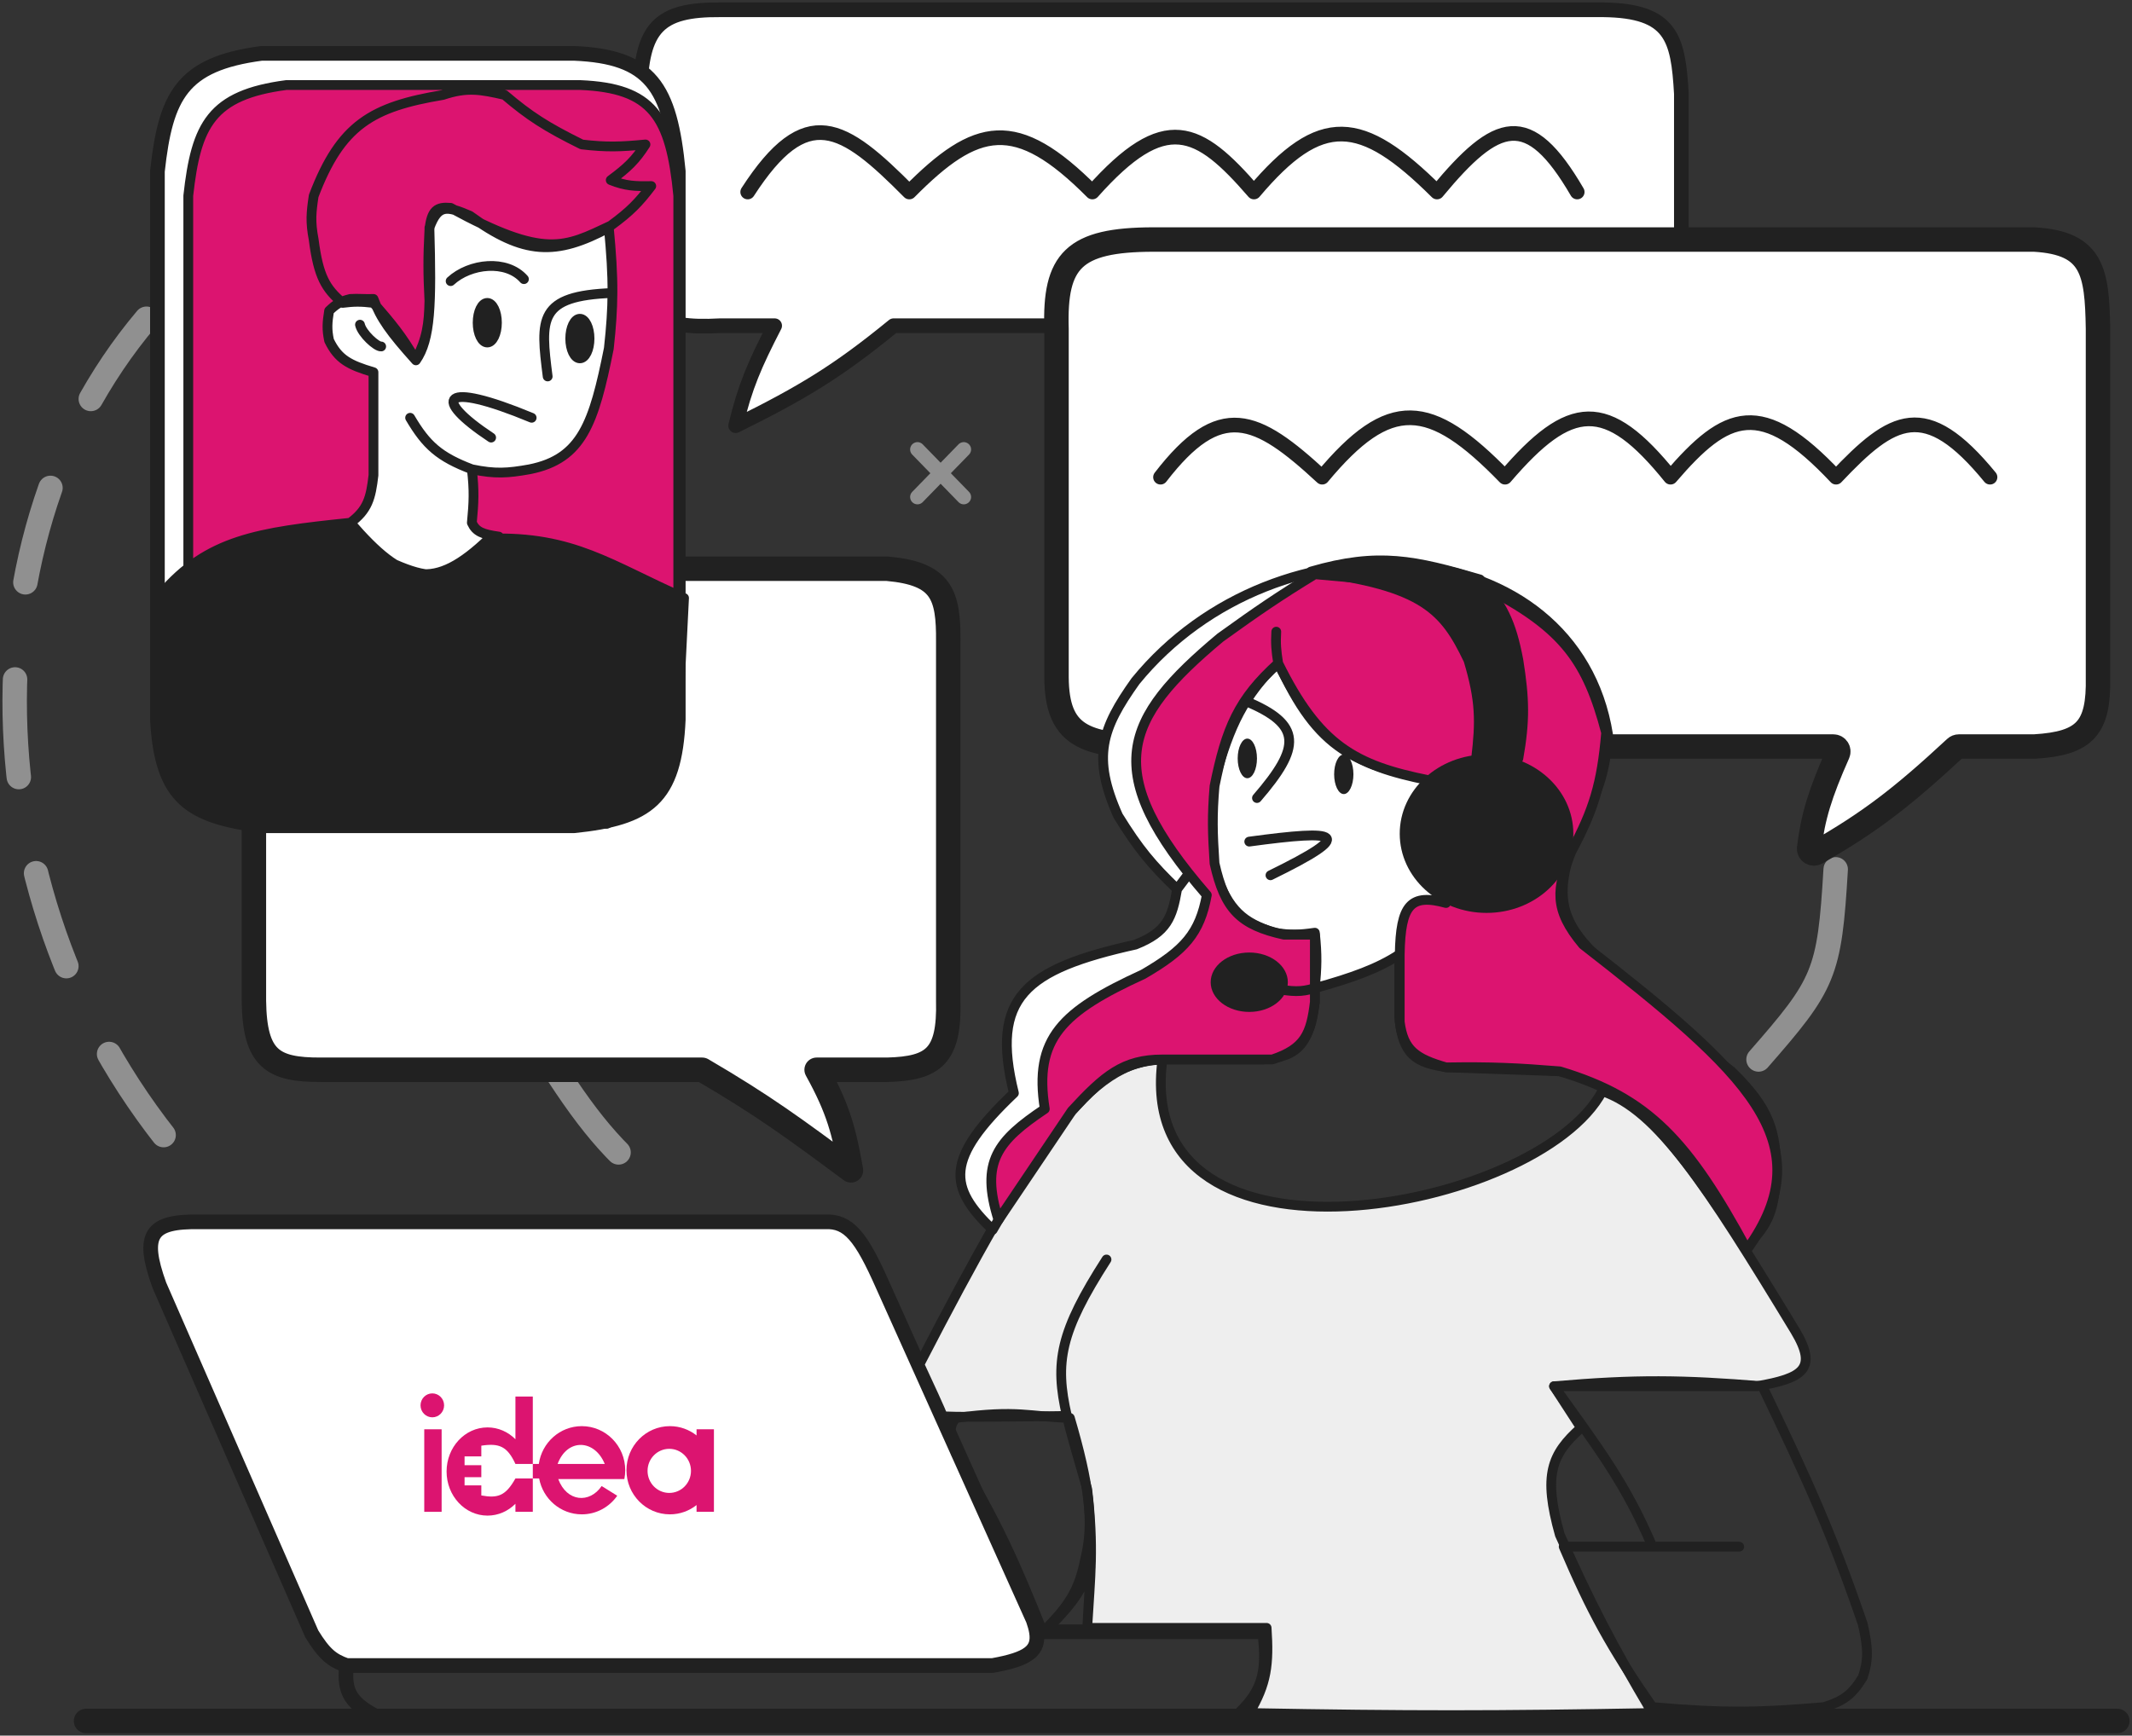 <svg width="436" height="355" viewBox="0 0 436 355" fill="none" xmlns="http://www.w3.org/2000/svg">
<rect x="0" y="0" width="436" height="355" fill="#333333" stroke="none"/>
<path d="M29.957 65.196C-9.411 111.782 -6.004 191.584 42.45 242.626" stroke="#909090" stroke-width="5" stroke-linecap="round" stroke-linejoin="round" stroke-dasharray="20 20"/>
<path d="M114.248 219.94C122.47 232.485 128.055 238.265 139.496 246.676" stroke="#909090" stroke-width="5" stroke-linecap="round" stroke-linejoin="round" stroke-dasharray="20 20"/>
<path d="M375.404 177.811C374.136 199.244 373.099 201.286 359.624 216.7" stroke="#909090" stroke-width="5" stroke-linecap="round" stroke-linejoin="round" stroke-dasharray="50 50"/>
<path d="M187.624 91.932L192.358 96.793M197.092 101.654L192.358 96.793M192.358 96.793L197.092 91.932L187.624 101.654" stroke="#909090" stroke-width="3" stroke-linecap="round" stroke-linejoin="round"/>
<path d="M327.893 66.62H182.743C171.389 75.912 164.202 80.27 150.444 87.069C152.387 78.971 154.352 74.517 158.419 66.62H147.254C134.454 67.318 130.125 64.573 130.904 50.261V19.179C131.108 5.604 134.744 1.906 147.254 2.002H327.893C341.847 2.181 343.196 7.753 343.844 19.179V50.261C343.488 61.48 340.704 65.644 327.893 66.62Z" fill="white" stroke="#212121" stroke-width="3" stroke-linecap="round" stroke-linejoin="round"/>
<path d="M152.908 39.27C164.901 20.733 172.376 25.58 185.959 39.27C199.679 25.416 207.753 23.541 223.39 39.27C238.27 22.557 245.082 26.16 256.44 39.27C270.083 23.13 278.325 23.811 293.871 39.27C306.137 24.471 312.581 22.172 322.541 39.27" stroke="#212121" stroke-width="3" stroke-linecap="round" stroke-linejoin="round"/>
<path d="M65.576 218.808H143.597C156.125 226.132 162.565 230.881 174.025 239.385C172.611 231.417 171.488 226.933 167.003 218.808H181.437C191.011 218.562 194.19 215.969 193.92 204.687V131.257C194.004 121.59 192.569 117.316 181.437 116.329H65.576C55.343 115.689 51.775 118.193 51.922 131.257V204.687C52.077 216.585 55.75 218.837 65.576 218.808Z" fill="white" stroke="#212121" stroke-width="5" stroke-linecap="round" stroke-linejoin="round"/>
<path d="M429.045 138.517V67.222C428.852 55.518 427.963 49.685 416.005 48.992H235.815C219.509 49.025 215.638 53.319 216.057 67.222V138.517C216.144 150.394 221.603 152.555 235.815 152.696H374.939C375.666 152.696 376.148 153.45 375.853 154.114C372.215 162.294 370.751 167.082 369.978 173.476C369.881 174.278 370.74 174.836 371.441 174.435C382.264 168.24 388.832 163.245 399.908 152.966C400.093 152.794 400.339 152.696 400.592 152.696H416.005C426.434 152.078 429.244 148.923 429.045 138.517Z" fill="white" stroke="#212121" stroke-width="5" stroke-linecap="round" stroke-linejoin="round"/>
<path d="M237.33 97.603C249.507 81.804 256.849 85.057 270.391 97.603C284.172 81.053 292.388 81.751 307.781 97.603C321.132 82.018 328.547 81.376 341.629 97.603C353.116 84.196 360.157 81.322 375.477 97.603C387.051 85.349 393.716 81.442 406.963 97.603" stroke="#212121" stroke-width="3" stroke-linecap="round" stroke-linejoin="round"/>
<path d="M17.596 352H433" stroke="#212121" stroke-width="5" stroke-linecap="round" stroke-linejoin="round"/>
<path d="M63.752 334.176L32.587 262.88C28.805 252.39 30.85 249.737 40.872 249.917H168.688C173.558 249.663 176.13 252.958 180.523 262.88L211.294 331.34C211.608 332.236 211.833 333.042 211.953 333.771C212.594 337.658 210.284 339.352 203.009 340.657H70.853C67.903 339.618 66.329 338.366 63.752 334.176Z" fill="white"/>
<path d="M70.853 340.657C67.903 339.618 66.329 338.366 63.752 334.176L32.587 262.88C28.805 252.39 30.85 249.737 40.872 249.917H168.688C173.558 249.663 176.13 252.958 180.523 262.88L211.294 331.34C211.608 332.236 211.833 333.042 211.953 333.771M70.853 340.657H203.009C210.284 339.352 212.594 337.658 211.953 333.771M70.853 340.657C70.336 345.907 71.415 348.439 77.954 351.595M211.953 333.771H258.633C259.75 342.608 258.402 346.466 252.716 351.595" stroke="#212121" stroke-width="3" stroke-linecap="round" stroke-linejoin="round"/>
<path d="M90.82 287.448C90.82 288.801 89.741 289.897 88.41 289.897C87.079 289.897 86 288.801 86 287.448C86 286.096 87.079 285 88.41 285C89.741 285 90.82 286.096 90.82 287.448Z" fill="#DC1470"/>
<path d="M86.761 309.227V292.345H90.313V309.227H86.761Z" fill="#DC1470"/>
<path d="M108.96 299.433V285.644H105.408V294.381C103.913 292.878 101.906 291.959 99.7 291.959C95.076 291.959 91.328 295.997 91.328 300.979C91.328 305.961 95.076 310 99.7 310C101.906 310 103.913 309.081 105.408 307.578V309.227H108.96V302.397H105.408C103.393 305.992 101.781 306.487 98.431 305.876V303.814H95.006V302.139H98.431V299.691H95.006V297.887H98.431V295.696C102.093 295.139 103.746 295.83 105.408 299.433H107.949L108.96 299.433Z" fill="#DC1470"/>
<path fill-rule="evenodd" clip-rule="evenodd" d="M127.683 302.526C127.799 301.943 127.86 301.34 127.86 300.722C127.86 295.74 123.885 291.701 118.981 291.701C114.508 291.701 110.807 295.061 110.191 299.433H108.96V302.397L110.254 302.397C111.027 306.578 114.64 309.742 118.981 309.742C121.973 309.742 124.619 308.239 126.227 305.936L123.04 303.952C120.593 307.551 115.924 307.243 114.161 302.526H127.683ZM114.034 299.433C116.004 294.128 121.602 294.364 123.674 299.433H114.034Z" fill="#DC1470"/>
<path fill-rule="evenodd" clip-rule="evenodd" d="M136.994 309.742C139.05 309.742 140.943 309.032 142.448 307.84V309.227H146V292.345H142.448V293.603C140.943 292.411 139.05 291.701 136.994 291.701C132.09 291.701 128.114 295.74 128.114 300.722C128.114 305.704 132.09 309.742 136.994 309.742ZM141.307 300.85C141.307 303.341 139.319 305.361 136.867 305.361C134.415 305.361 132.427 303.341 132.427 300.85C132.427 298.36 134.415 296.34 136.867 296.34C139.319 296.34 141.307 298.36 141.307 300.85Z" fill="#DC1470"/>
<path d="M32.193 147.191V35.034C33.891 19.595 37.185 13.067 53.495 10.914H117.404C133.046 11.572 137.046 17.652 138.707 35.034V147.191C137.993 163.419 132.515 167.342 117.404 168.899H53.495C38.912 166.942 33.062 163.421 32.193 147.191Z" fill="white" stroke="#212121" stroke-width="3" stroke-linecap="round" stroke-linejoin="round"/>
<path d="M38.505 145.287V40.031C40.102 25.542 43.202 19.416 58.545 17.395H118.666C133.381 18.013 137.144 23.719 138.707 40.031V145.287C138.035 160.516 132.882 164.197 118.666 165.659H58.545C44.826 163.822 39.323 160.517 38.505 145.287Z" fill="#DC1470"/>
<path d="M76.376 97.198C75.835 101.862 75.215 104.265 71.642 106.921C73.187 111.402 75.493 112.979 80.716 115.427C87.385 118.359 89.978 117.873 94.129 116.238C98.638 114.697 100.339 113.26 102.018 109.756C98.647 109.284 97.315 108.732 96.495 106.921C96.893 102.741 97.006 100.373 96.495 95.983C101.286 96.979 103.844 96.789 108.33 95.983C119.012 93.847 121.455 86.546 124.505 71.273C124.992 66.895 125.225 63.385 125.247 59.93C125.272 55.844 125.001 51.835 124.505 46.562C113.669 52.348 107.141 52.154 96.101 44.131C91.359 42.09 89.593 41.764 87.817 46.562C88.269 62.268 88.036 69.45 85.055 73.703C79.828 67.877 77.828 65.079 76.376 61.145C74.463 61.21 73.299 61.036 71.642 61.145C69.631 61.634 68.74 62.198 67.303 63.576C66.915 65.995 66.81 67.338 67.303 69.652C69.173 73.496 71.389 74.652 76.376 76.134V97.198Z" fill="white"/>
<path d="M101.624 66.006C101.624 68.244 100.741 70.057 99.651 70.057C98.562 70.057 97.679 68.244 97.679 66.006C97.679 63.769 98.562 61.955 99.651 61.955C100.741 61.955 101.624 63.769 101.624 66.006Z" fill="#212121"/>
<path d="M120.56 69.247C120.56 71.484 119.677 73.298 118.587 73.298C117.498 73.298 116.615 71.484 116.615 69.247C116.615 67.01 117.498 65.196 118.587 65.196C119.677 65.196 120.56 67.01 120.56 69.247Z" fill="#212121"/>
<path d="M64.147 48.992C65.12 56.582 66.613 59.045 70.064 61.955C72.302 61.676 73.643 61.627 76.376 61.955L76.402 61.985C80.053 66.221 82.107 68.604 85.055 73.703C87.351 69.074 87.707 66.389 87.817 61.55C87.531 55.914 87.511 52.729 87.817 46.967C88.255 43.003 89.334 42.257 92.156 42.511C111.486 53.043 115.431 50.613 124.899 46.157C128.892 43.237 130.611 41.434 133.184 38.055C129.827 38.116 127.968 38.055 124.899 36.84C128.322 34.304 129.964 32.748 132 29.548C126.914 30.036 124.068 30.144 118.982 29.548C111.662 25.932 108.222 23.696 103.202 19.421C98.272 18.291 95.508 17.775 90.578 19.421C76.129 21.837 69.687 25.464 64.147 40.081C63.642 43.438 63.45 45.341 64.147 48.992Z" fill="#DC1470"/>
<path d="M71.642 106.921C52.679 108.875 42.48 110.39 32.982 121.504V147.429C34.468 162.695 40.286 165.875 53.495 168.494H124.11C134.623 162.708 136.787 159.508 138.312 153.911L139.89 122.314C124.869 115.691 117.248 109.621 100.046 110.161C88.703 121.047 82.501 119.525 71.642 106.921Z" fill="#212121"/>
<path d="M71.642 106.921C75.215 104.265 75.835 101.862 76.376 97.198V76.134C71.389 74.652 69.173 73.496 67.303 69.652C66.81 67.338 66.915 65.995 67.303 63.576C68.74 62.198 69.631 61.634 71.642 61.145C73.299 61.036 74.463 61.21 76.376 61.145C77.828 65.079 79.828 67.877 85.055 73.703M71.642 106.921C73.187 111.402 75.493 112.979 80.716 115.427C87.385 118.359 89.978 117.873 94.129 116.238C98.638 114.697 100.339 113.26 102.018 109.756C98.647 109.284 97.315 108.733 96.495 106.921C96.893 102.741 97.006 100.373 96.495 95.983M71.642 106.921C52.679 108.875 42.48 110.39 32.982 121.504V147.429C34.468 162.695 40.286 165.875 53.495 168.494H124.11C134.623 162.708 136.787 159.508 138.312 153.911L139.89 122.314C124.869 115.691 117.248 109.621 100.046 110.161C88.703 121.047 82.501 119.525 71.642 106.921ZM96.495 95.983C101.286 96.979 103.844 96.789 108.33 95.983C119.012 93.847 121.455 86.546 124.505 71.273C124.992 66.895 125.225 63.385 125.247 59.93M96.495 95.983C89.839 93.46 87.174 91.063 83.872 85.451M85.055 73.703C88.036 69.45 88.269 62.268 87.817 46.562C89.593 41.764 91.359 42.09 96.101 44.131C107.141 52.154 113.669 52.348 124.505 46.562C125.001 51.835 125.272 55.844 125.247 59.93M85.055 73.703C87.351 69.074 87.707 66.389 87.817 61.55C87.531 55.914 87.511 52.729 87.817 46.967C88.255 43.003 89.334 42.257 92.156 42.511C111.486 53.043 115.431 50.613 124.899 46.157C128.892 43.237 130.611 41.434 133.184 38.055C129.827 38.116 127.968 38.055 124.899 36.84C128.322 34.304 129.964 32.748 132 29.548C126.914 30.036 124.068 30.144 118.982 29.548C111.662 25.932 108.222 23.696 103.202 19.421C98.272 18.291 95.508 17.775 90.578 19.421C76.129 21.837 69.687 25.464 64.147 40.081C63.642 43.438 63.45 45.341 64.147 48.992C65.12 56.582 66.613 59.045 70.064 61.955C72.302 61.676 73.643 61.627 76.376 61.955L76.402 61.985C80.053 66.221 82.107 68.604 85.055 73.703ZM73.615 66.411C74.028 68.239 77.038 70.97 77.954 70.867M100.44 89.502C88.211 81.4 90.184 77.754 108.725 85.451M125.247 59.93C110 60.5 110.5 65.196 112 77M92.156 57.499C96.101 53.854 103.596 53.043 107.147 57.094M38.505 40.031V145.287C39.323 160.517 44.826 163.822 58.545 165.659H118.666C132.882 164.197 138.035 160.516 138.707 145.287V40.031C137.144 23.719 133.381 18.013 118.666 17.395H58.545C43.202 19.416 40.102 25.542 38.505 40.031ZM32.193 35.034V147.191C33.062 163.421 38.912 166.942 53.495 168.899H117.404C132.515 167.342 137.993 163.419 138.707 147.191V35.034C137.046 17.652 133.046 11.572 117.404 10.914H53.495C37.185 13.067 33.891 19.595 32.193 35.034ZM101.624 66.006C101.624 68.244 100.741 70.057 99.651 70.057C98.562 70.057 97.679 68.244 97.679 66.006C97.679 63.769 98.562 61.955 99.651 61.955C100.741 61.955 101.624 63.769 101.624 66.006ZM120.56 69.247C120.56 71.484 119.677 73.298 118.587 73.298C117.498 73.298 116.615 71.484 116.615 69.247C116.615 67.01 117.498 65.196 118.587 65.196C119.677 65.196 120.56 67.01 120.56 69.247Z" stroke="#212121" stroke-width="2" stroke-linecap="round" stroke-linejoin="round"/>
<path d="M222.339 332.961L223.07 320.403C223.22 315.807 223.101 311.145 222.339 304.605C220.599 298.486 219.135 293.719 218.186 289.616C209.708 289.751 192.752 289.94 192.752 289.616C192.752 289.292 189.596 282.46 188.018 279.084C211.238 234.165 222.795 216.873 237.725 216.7C231.499 263.384 314.651 247.892 327.67 223.181C339.118 227.096 348.889 242.19 367.119 272.197C371.797 280 368.715 281.894 359.229 283.54H317.807L323.33 292.047C317.26 297.445 315.544 301.684 318.991 313.922C325.318 327.965 329.36 335.931 337.927 350.38C306.102 350.947 288.066 350.972 255.477 350.38C259.057 344.368 259.518 340.44 259.027 332.961H222.339Z" fill="#EEEEEE"/>
<path d="M214.45 332.961C217.94 329.19 220.554 326.873 223.07 320.403L222.339 332.961M222.339 332.961C222.966 322.332 223.742 316.656 222.339 304.605C220.599 298.486 219.135 293.719 218.186 289.616M222.339 332.961H259.027C259.518 340.44 259.057 344.368 255.477 350.38C288.066 350.972 306.102 350.947 337.927 350.38C329.36 335.931 325.318 327.965 318.991 313.922C315.544 301.684 317.26 297.445 323.33 292.047L317.807 283.54H359.229C368.716 281.894 371.797 280 367.119 272.197C348.889 242.19 339.118 227.096 327.67 223.181C314.651 247.892 231.499 263.384 237.725 216.7C222.795 216.873 211.238 234.165 188.018 279.084C189.596 282.46 192.752 289.292 192.752 289.616C192.752 289.94 209.708 289.751 218.186 289.616M226.284 257.614C216.799 272.373 215.636 278.6 218.186 289.616" stroke="#212121" stroke-width="2" stroke-linecap="round" stroke-linejoin="round"/>
<path d="M195.514 297.313C194.05 293.226 194.09 291.663 195.514 290.021C208.341 288.31 210.327 289.786 218.789 290.021C222.759 303.546 223.781 311.603 221.945 318.782C220.73 325.066 218.781 328.333 213.266 333.771C207.493 319.41 203.967 311.39 195.514 297.313Z" stroke="#212121" stroke-width="2" stroke-linecap="round" stroke-linejoin="round"/>
<path d="M337.927 316.352C332.424 303.421 326.926 296.291 317.807 283.54C334.598 282.094 343.917 282.208 360.413 283.54C369.722 302.886 374.544 313.522 380.927 332.151C382.096 337.206 382.099 339.602 380.927 343.088C378.73 346.675 376.942 347.918 373.037 349.164C360.278 350.267 352.769 350.474 337.927 349.164C329.319 336.76 325.427 329.551 319.78 316.352H355.679" stroke="#212121" stroke-width="2" stroke-linecap="round" stroke-linejoin="round"/>
<path d="M203.01 251.538C193.943 242.846 193.14 237.089 207.349 223.586C202.524 204.092 209.505 198.249 232.202 193.205C238.674 190.636 239.715 187.665 240.723 181.862C235.554 176.874 232.865 173.685 228.652 166.874C223.269 154.823 225.304 149.031 232.202 139.328C261.285 103.63 322.147 108.136 328.854 150.265C328.284 157.372 327.214 161.364 323.33 168.494C317.481 182.039 318.553 187.686 326.092 195.23C336.433 205.124 342.677 210.248 354.101 219.131C361.828 226.654 363.423 231.439 363.174 240.6C362.85 248.364 361.051 251.154 356.862 255.184C340.884 230.478 332.605 221.978 319.385 219.131L296.11 218.32C289.371 217.437 286.864 215.582 286.168 208.193V195.23C281.882 198.067 276.49 200.028 268.89 202.117V204.952C267.729 213.039 265.879 216.175 258.239 216.7H238.514C224.877 216.808 217.054 227.307 203.01 251.538Z" fill="white"/>
<path d="M242.854 179.027L240.723 181.862M240.723 181.862C239.715 187.665 238.674 190.636 232.202 193.205C209.505 198.249 202.524 204.092 207.349 223.586C193.14 237.089 193.943 242.846 203.01 251.538C217.054 227.307 224.877 216.808 238.514 216.7H258.239C265.879 216.175 267.729 213.039 268.89 204.952V202.117M240.723 181.862C235.554 176.874 232.865 173.685 228.652 166.874C223.269 154.823 225.304 149.031 232.202 139.328C261.285 103.63 322.147 108.136 328.854 150.265C328.284 157.372 327.214 161.364 323.33 168.494C317.481 182.039 318.553 187.686 326.092 195.23C336.433 205.124 342.677 210.248 354.101 219.131C361.828 226.654 363.423 231.439 363.174 240.6C362.85 248.364 361.051 251.154 356.862 255.184C340.884 230.478 332.605 221.978 319.385 219.131L296.11 218.32C289.371 217.437 286.864 215.582 286.168 208.193V195.23M261.394 135.277C254.372 142.55 251.557 147.914 248.376 159.582C247.659 166.749 247.551 170.816 248.376 178.216C251.307 186.4 254.253 188.674 260.605 190.774C263.967 191.319 265.758 191.218 268.89 190.774C269.395 195.474 269.277 197.895 268.89 202.117M261.394 135.277C260.706 132.904 260.256 131.573 261.394 129.201M261.394 135.277C269.542 153.907 277.702 156.196 292.56 159.582C297.734 169.211 298.879 174.622 296.11 184.293C293.16 189.223 290.139 192.602 286.168 195.23M268.89 202.117C276.49 200.028 281.882 198.067 286.168 195.23M268.89 202.117C265.564 202.575 263.79 202.767 261 202.117" stroke="#212121" stroke-width="2" stroke-linecap="round" stroke-linejoin="round"/>
<path d="M204.193 249.512C200.417 237.639 204.024 233.29 213.661 226.827C211.345 212.355 217.244 206.87 233.78 199.281C242.304 194.342 245.351 190.869 246.798 183.077C224.879 157.788 229.602 147.103 249.56 130.416C257.291 124.842 261.541 121.96 268.89 117.453L304.789 120.693C319.771 128.623 324.621 135.209 328.459 149.86C327.561 160.418 325.877 165.666 321.358 174.165C318.289 181.763 317.658 185.979 323.725 193.205C357.233 219.286 373.152 233.666 357.257 255.588C345.205 233.371 337.122 224.581 318.991 219.13C310.186 218.426 305.141 218.174 295.716 218.32C289.521 216.522 286.987 214.821 286.248 209.003V195.23C286.412 185.043 288.489 182.719 295.716 184.698L292.165 159.582C276.977 156.546 269.673 152.433 261.395 135.682C253.278 143.03 250.801 148.833 248.376 160.797C247.86 166.886 247.962 170.362 248.376 176.596C250.485 186.012 253.643 189.209 262.578 191.179H268.89V204.952C268.107 211.437 266.849 214.477 260.211 216.7H237.725C229.785 216.683 225.887 219.95 219.183 227.232L204.193 249.512Z" fill="#DC1470"/>
<path d="M321.358 174.165C325.877 165.666 327.561 160.418 328.459 149.86C324.621 135.209 319.771 128.623 304.789 120.693L268.89 117.453C261.541 121.96 257.291 124.842 249.56 130.416C229.602 147.103 224.879 157.788 246.798 183.077C245.351 190.869 242.304 194.342 233.78 199.281C217.244 206.87 211.345 212.355 213.661 226.827C204.024 233.29 200.417 237.639 204.193 249.512L219.183 227.232C225.887 219.95 229.785 216.683 237.725 216.7H260.211C266.849 214.477 268.107 211.437 268.89 204.952V191.179H262.578C253.643 189.209 250.485 186.012 248.376 176.596C247.962 170.362 247.86 166.886 248.376 160.797C250.801 148.833 253.278 143.03 261.395 135.682M321.358 174.165C318.289 181.763 317.658 185.979 323.725 193.205C357.233 219.286 373.152 233.666 357.257 255.588C345.205 233.371 337.122 224.581 318.991 219.13C310.186 218.426 305.141 218.174 295.716 218.32C289.521 216.522 286.987 214.821 286.248 209.003V195.23C286.412 185.043 288.489 182.719 295.716 184.698L292.165 159.582M321.358 174.165L292.165 159.582M261.395 135.682C260.977 133.088 260.859 131.66 261 129.2M261.395 135.682C269.673 152.433 276.977 156.546 292.165 159.582" stroke="#212121" stroke-width="2" stroke-linecap="round" stroke-linejoin="round"/>
<path d="M300.299 135.011C295.421 124.838 291.189 119.735 268.101 116.907C281.91 112.889 289.381 114.626 302.655 118.516C307.212 123.691 309.03 127.214 310.508 135.011C311.778 142.976 311.871 147.392 310.508 155.126H301.87C302.772 147.588 302.775 143.255 300.299 135.011Z" fill="#212121" stroke="#212121" stroke-width="2" stroke-linecap="round" stroke-linejoin="round"/>
<ellipse cx="304" cy="170.52" rx="17.752" ry="16.204" fill="#212121"/>
<ellipse cx="255.477" cy="200.901" rx="7.89" ry="6.076" fill="#212121"/>
<path d="M261.779 202.384C265.22 202.978 266.911 202.787 269.651 201.847" stroke="#212121" stroke-width="2" stroke-linecap="round" stroke-linejoin="round"/>
<path d="M254.688 143.378C266.349 148.213 266.084 152.765 257.055 163.228M255.477 172.14C274.04 169.625 277.492 170.364 259.816 179.026" stroke="#212121" stroke-width="2" stroke-linecap="round" stroke-linejoin="round"/>
<ellipse cx="274.807" cy="158.367" rx="1.972" ry="4.051" fill="#212121"/>
<ellipse cx="255.082" cy="155.126" rx="1.972" ry="4.051" fill="#212121"/>
</svg>
